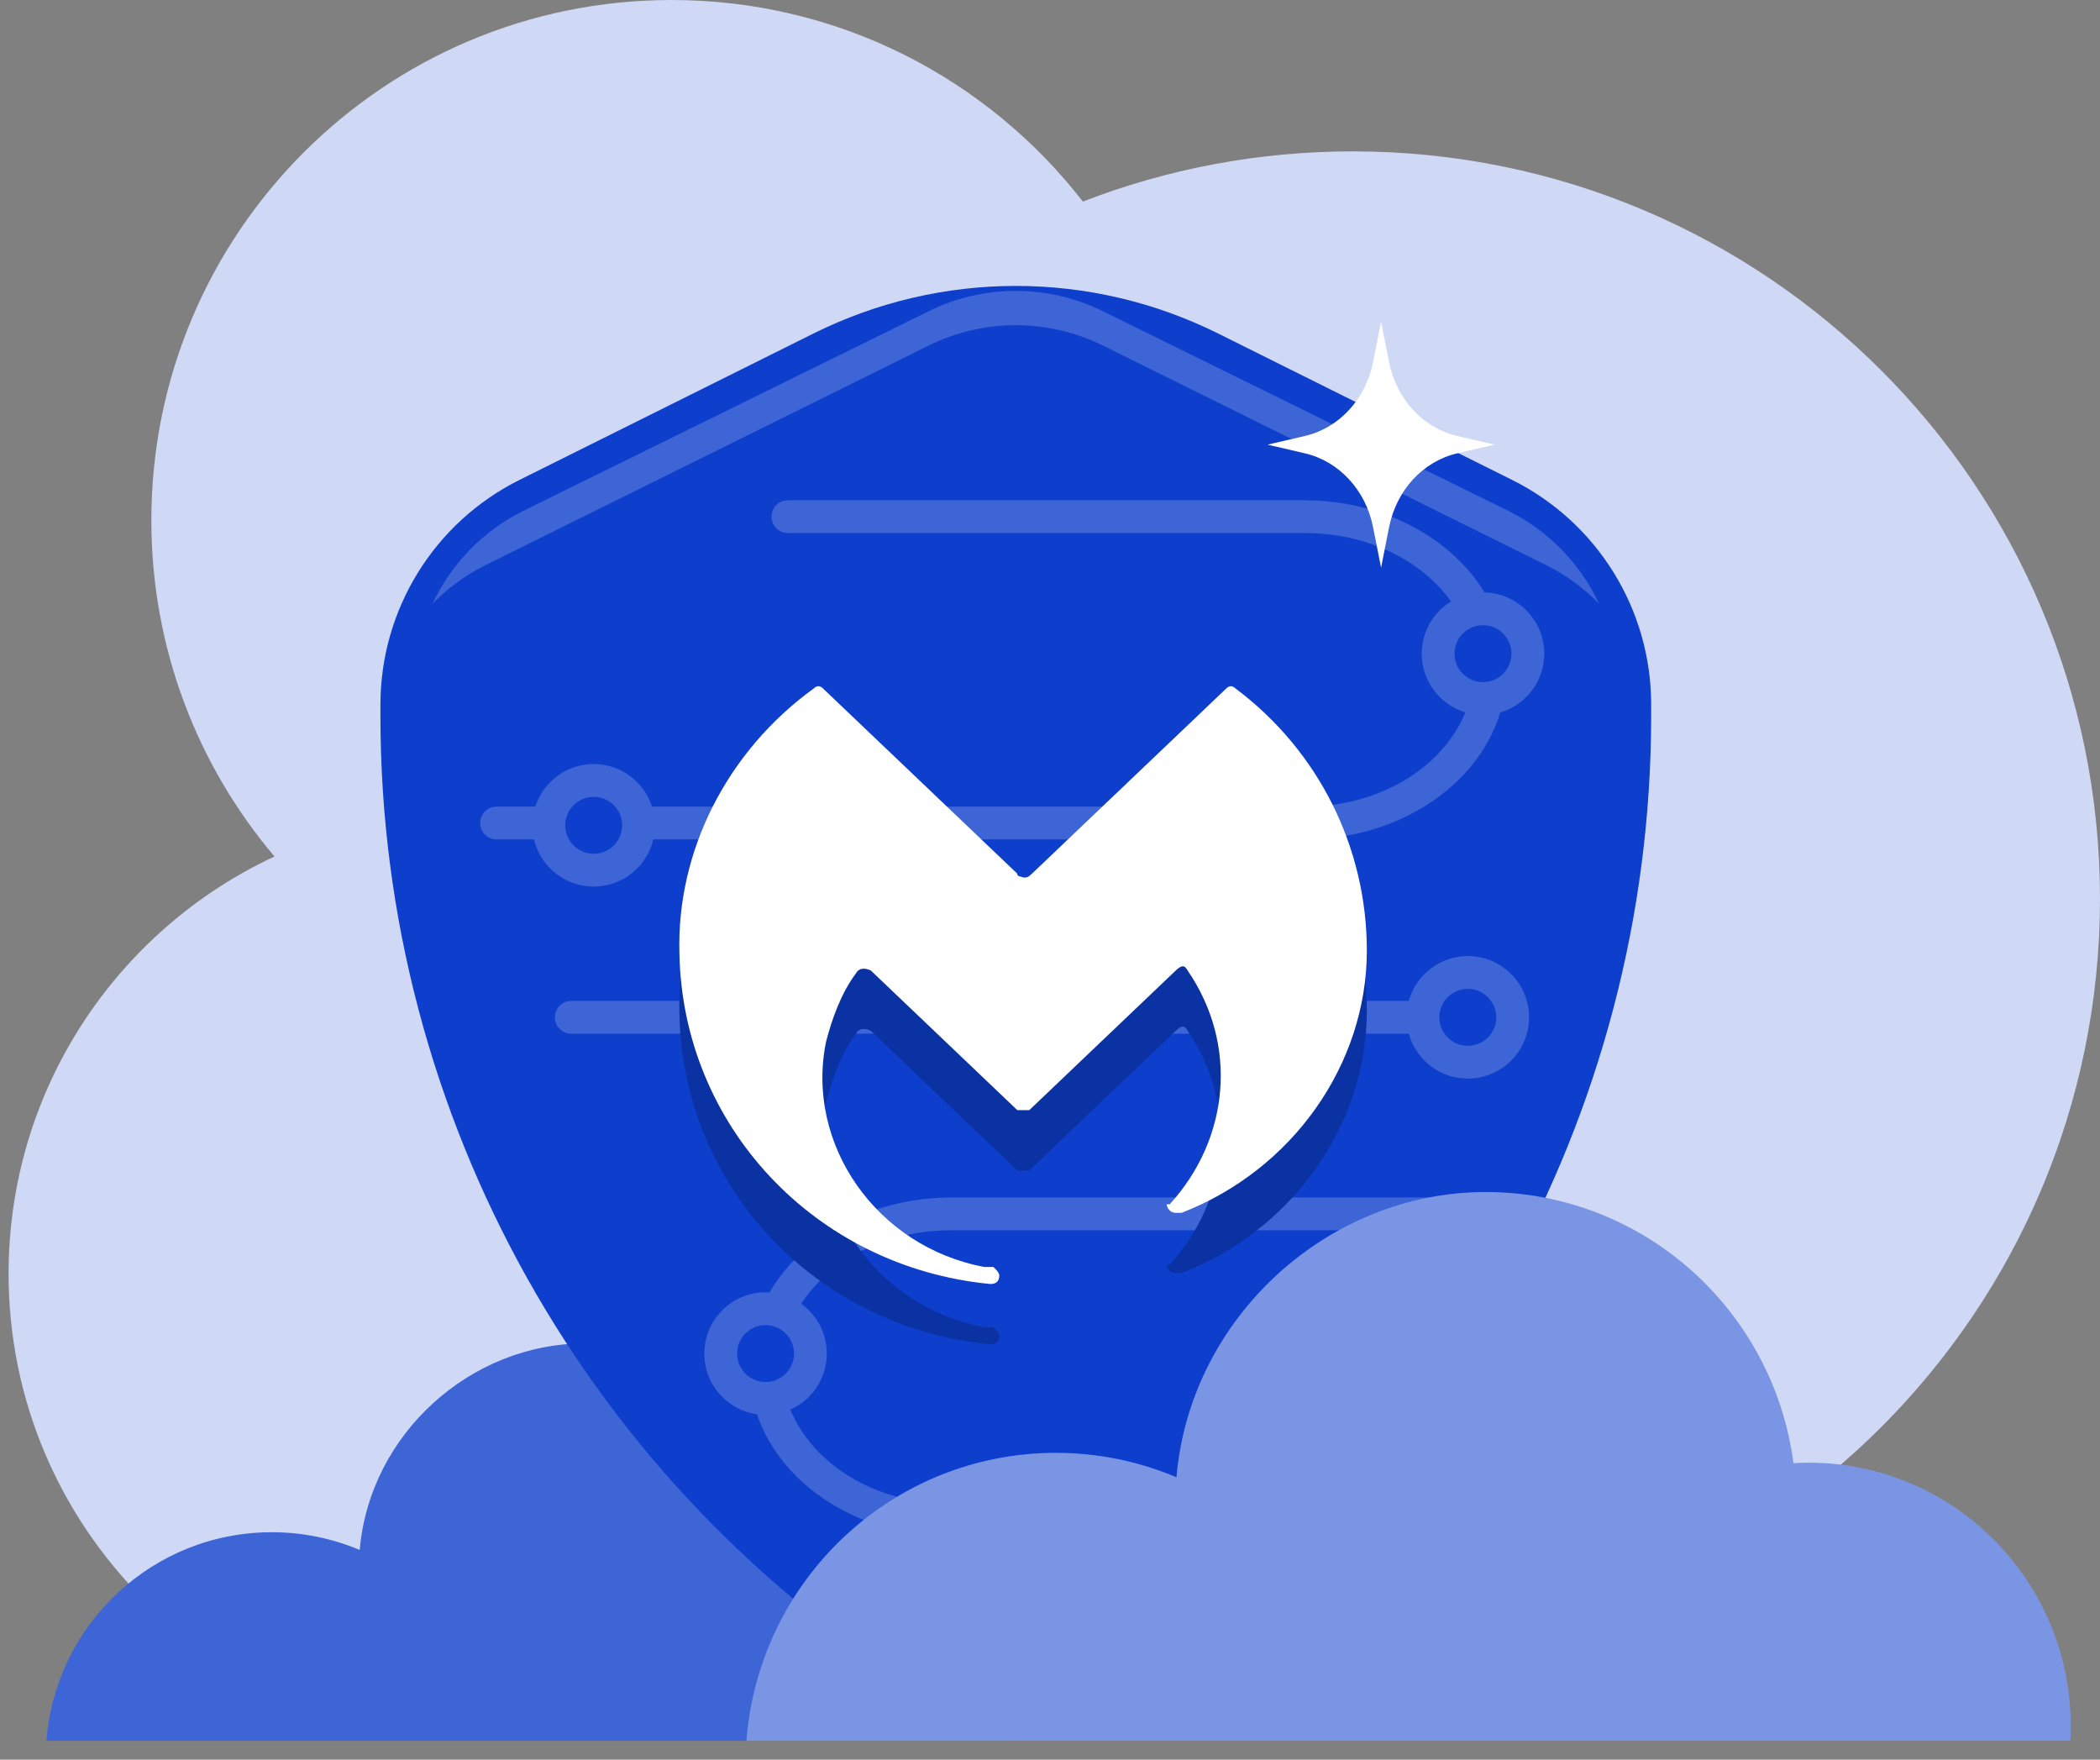 <svg width="111" height="93" viewBox="0 0 111 93" fill="none" xmlns="http://www.w3.org/2000/svg">
<rect x="0" y="0" width="111" height="93" fill="#808080" stroke="none"/>
<path fill-rule="evenodd" clip-rule="evenodd" d="M14.508 45.266C6.207 49.136 0.454 57.556 0.454 67.319C0.454 80.749 11.342 91.637 24.773 91.637C34.319 91.637 42.58 86.137 46.561 78.133C53.361 83.676 62.042 87 71.5 87C93.315 87 111 69.315 111 47.5C111 25.685 93.315 8 71.5 8C66.471 8 61.661 8.94 57.237 10.653C52.207 4.171 44.34 0 35.5 0C20.312 0 8 12.312 8 27.5C8 34.273 10.448 40.474 14.508 45.266Z" fill="#CFD8F5"/>
<path d="M53.436 92C53.445 91.816 53.454 91.632 53.454 91.449C53.454 85.878 48.934 81.361 43.361 81.361C43.163 81.361 42.966 81.37 42.773 81.379C42.002 75.522 36.994 71 30.922 71C24.851 71 19.538 75.8 19.013 81.917C17.587 81.316 16.018 80.98 14.372 80.98C8.081 80.98 2.929 85.834 2.454 92H53.441H53.436Z" fill="#3D65D6"/>
<path d="M20.109 37.234C20.109 32.205 22.955 27.608 27.458 25.365L42.994 17.628C49.732 14.273 57.654 14.273 64.391 17.628L79.927 25.365C84.43 27.608 87.276 32.205 87.276 37.234V37.836C87.276 58.997 76.275 78.636 58.23 89.688C55.445 91.393 51.94 91.393 49.156 89.688C31.111 78.636 20.109 58.997 20.109 37.836V37.234Z" fill="#0D3ECC"/>
<path d="M22.861 31.91C23.668 31.083 24.62 30.383 25.69 29.853L49.077 18.269C51.985 16.828 55.4 16.828 58.309 18.269L81.696 29.853C82.766 30.383 83.717 31.082 84.524 31.909C83.539 29.806 81.86 28.051 79.698 26.986L58.287 16.443C55.39 15.017 51.995 15.017 49.098 16.443L27.687 26.986C25.525 28.051 23.846 29.806 22.861 31.91Z" fill="#3D65D6"/>
<path fill-rule="evenodd" clip-rule="evenodd" d="M40.781 27.307C40.781 26.828 41.169 26.44 41.648 26.44H68.97C74.699 26.44 79.636 30.303 79.636 35.402C79.636 40.501 74.699 44.365 68.97 44.365H26.246C25.768 44.365 25.38 43.977 25.38 43.498C25.38 43.019 25.768 42.631 26.246 42.631H68.97C74.067 42.631 77.903 39.248 77.903 35.402C77.903 31.556 74.067 28.173 68.97 28.173H41.648C41.169 28.173 40.781 27.785 40.781 27.307Z" fill="#3D65D6"/>
<path fill-rule="evenodd" clip-rule="evenodd" d="M57.035 81.214L50.263 81.214C44.533 81.214 39.596 77.35 39.596 72.251C39.596 67.153 44.533 63.289 50.263 63.289L76.992 63.289C77.471 63.289 77.859 63.677 77.859 64.156C77.859 64.634 77.471 65.022 76.992 65.022L50.263 65.022C45.166 65.022 41.33 68.405 41.33 72.251C41.33 76.098 45.166 79.48 50.263 79.48L57.035 79.48C57.514 79.48 57.902 79.868 57.902 80.347C57.902 80.826 57.514 81.214 57.035 81.214Z" fill="#3D65D6"/>
<path d="M78.387 36.918C77.08 36.918 76.016 35.855 76.016 34.547C76.016 33.24 77.08 32.176 78.387 32.176C79.694 32.176 80.758 33.24 80.758 34.547C80.758 35.855 79.694 36.918 78.387 36.918Z" fill="#0D3ECC"/>
<path fill-rule="evenodd" clip-rule="evenodd" d="M78.387 33.043C77.559 33.043 76.883 33.719 76.883 34.547C76.883 35.376 77.559 36.052 78.387 36.052C79.216 36.052 79.891 35.376 79.891 34.547C79.891 33.719 79.216 33.043 78.387 33.043ZM75.149 34.547C75.149 32.762 76.601 31.31 78.387 31.31C80.173 31.31 81.625 32.762 81.625 34.547C81.625 36.333 80.173 37.785 78.387 37.785C76.601 37.785 75.149 36.333 75.149 34.547Z" fill="#3D65D6"/>
<path d="M31.38 45.99C30.073 45.99 29.009 44.926 29.009 43.619C29.009 42.312 30.073 41.248 31.38 41.248C32.687 41.248 33.751 42.312 33.751 43.619C33.751 44.926 32.687 45.99 31.38 45.99Z" fill="#0D3ECC"/>
<path fill-rule="evenodd" clip-rule="evenodd" d="M31.38 42.115C30.552 42.115 29.876 42.79 29.876 43.619C29.876 44.447 30.552 45.123 31.38 45.123C32.209 45.123 32.885 44.447 32.885 43.619C32.885 42.79 32.209 42.115 31.38 42.115ZM28.143 43.619C28.143 41.833 29.594 40.381 31.38 40.381C33.166 40.381 34.618 41.833 34.618 43.619C34.618 45.405 33.166 46.856 31.38 46.856C29.594 46.856 28.143 45.405 28.143 43.619Z" fill="#3D65D6"/>
<path fill-rule="evenodd" clip-rule="evenodd" d="M29.329 53.766C29.329 53.287 29.717 52.899 30.195 52.899H78.769V54.632H30.195C29.717 54.632 29.329 54.244 29.329 53.766Z" fill="#3D65D6"/>
<path d="M40.465 69.167C41.772 69.167 42.836 70.231 42.836 71.538C42.836 72.845 41.772 73.909 40.465 73.909C39.158 73.909 38.094 72.845 38.094 71.538C38.094 70.231 39.158 69.167 40.465 69.167Z" fill="#0D3ECC"/>
<path fill-rule="evenodd" clip-rule="evenodd" d="M40.465 73.042C41.293 73.042 41.969 72.367 41.969 71.538C41.969 70.71 41.293 70.034 40.465 70.034C39.636 70.034 38.961 70.71 38.961 71.538C38.961 72.367 39.636 73.042 40.465 73.042ZM43.702 71.538C43.702 73.324 42.251 74.776 40.465 74.776C38.679 74.776 37.227 73.324 37.227 71.538C37.227 69.752 38.679 68.3 40.465 68.3C42.251 68.3 43.702 69.752 43.702 71.538Z" fill="#3D65D6"/>
<path d="M77.585 56.138C76.278 56.138 75.214 55.074 75.214 53.767C75.214 52.46 76.278 51.396 77.585 51.396C78.892 51.396 79.956 52.46 79.956 53.767C79.956 55.074 78.892 56.138 77.585 56.138Z" fill="#0D3ECC"/>
<path fill-rule="evenodd" clip-rule="evenodd" d="M77.585 52.263C76.756 52.263 76.08 52.939 76.08 53.767C76.08 54.596 76.756 55.271 77.585 55.271C78.413 55.271 79.089 54.596 79.089 53.767C79.089 52.939 78.413 52.263 77.585 52.263ZM74.347 53.767C74.347 51.981 75.799 50.529 77.585 50.529C79.37 50.529 80.822 51.981 80.822 53.767C80.822 55.553 79.37 57.005 77.585 57.005C75.799 57.005 74.347 55.553 74.347 53.767Z" fill="#3D65D6"/>
<path fill-rule="evenodd" clip-rule="evenodd" d="M52.347 71.048C52.66 71.048 52.819 70.898 52.819 70.598C52.819 70.448 52.66 70.297 52.506 70.147H52.033C46.346 69.092 42.553 63.67 43.662 58.248C43.975 57.042 44.452 55.687 45.242 54.632C45.401 54.331 45.715 54.331 46.033 54.481L53.773 61.86H54.404L62.145 54.481C62.458 54.181 62.617 54.181 62.776 54.481C65.461 58.398 64.988 63.37 61.827 66.836H61.668C61.668 66.986 61.827 67.286 62.14 67.286H62.454C68.3 65.025 72.247 59.453 72.247 53.426C72.247 48 69.722 42.882 65.297 39.566C65.138 39.416 64.979 39.416 64.825 39.566L54.554 49.355C54.396 49.505 54.241 49.655 53.923 49.505C53.923 49.505 53.764 49.505 53.764 49.355L43.494 39.566C43.335 39.416 43.18 39.416 43.021 39.566C38.443 42.878 35.754 48.154 35.913 53.576C36.072 62.615 43.021 70.147 52.342 71.048" fill="#0A32A3"/>
<path fill-rule="evenodd" clip-rule="evenodd" d="M52.347 67.861C52.66 67.861 52.819 67.711 52.819 67.411C52.819 67.261 52.66 67.111 52.506 66.961H52.033C46.346 65.905 42.553 60.483 43.662 55.061C43.975 53.856 44.452 52.5 45.242 51.445C45.401 51.145 45.715 51.145 46.033 51.295L53.773 58.673H54.404L62.145 51.295C62.458 50.994 62.617 50.994 62.776 51.295C65.461 55.211 64.988 60.183 61.827 63.649H61.668C61.668 63.799 61.827 64.099 62.14 64.099H62.454C68.3 61.839 72.247 56.267 72.247 50.239C72.247 44.813 69.722 39.695 65.297 36.379C65.138 36.229 64.979 36.229 64.825 36.379L54.554 46.168C54.396 46.319 54.241 46.469 53.923 46.319C53.923 46.319 53.764 46.319 53.764 46.168L43.494 36.379C43.335 36.229 43.18 36.229 43.021 36.379C38.443 39.691 35.754 44.967 35.913 50.389C36.072 59.428 43.021 66.961 52.342 67.861" fill="white"/>
<path d="M73 17L73.425 19.143C73.811 21.097 75.222 22.621 77.022 23.04L79 23.5L77.022 23.96C75.218 24.379 73.811 25.907 73.425 27.857L73 30L72.575 27.857C72.189 25.903 70.778 24.379 68.978 23.96L67 23.5L68.978 23.04C70.782 22.621 72.189 21.093 72.575 19.143L73 17Z" fill="white"/>
<path d="M109.432 91.996C109.445 91.742 109.454 91.488 109.454 91.23C109.454 83.538 103.255 77.305 95.605 77.305C95.334 77.305 95.064 77.314 94.798 77.332C93.739 69.247 86.864 63 78.529 63C70.194 63 62.905 69.627 62.184 78.075C60.224 77.246 58.07 76.784 55.813 76.784C47.181 76.784 40.107 83.488 39.454 92H109.432V91.996Z" fill="#7A95E3"/>
</svg>
